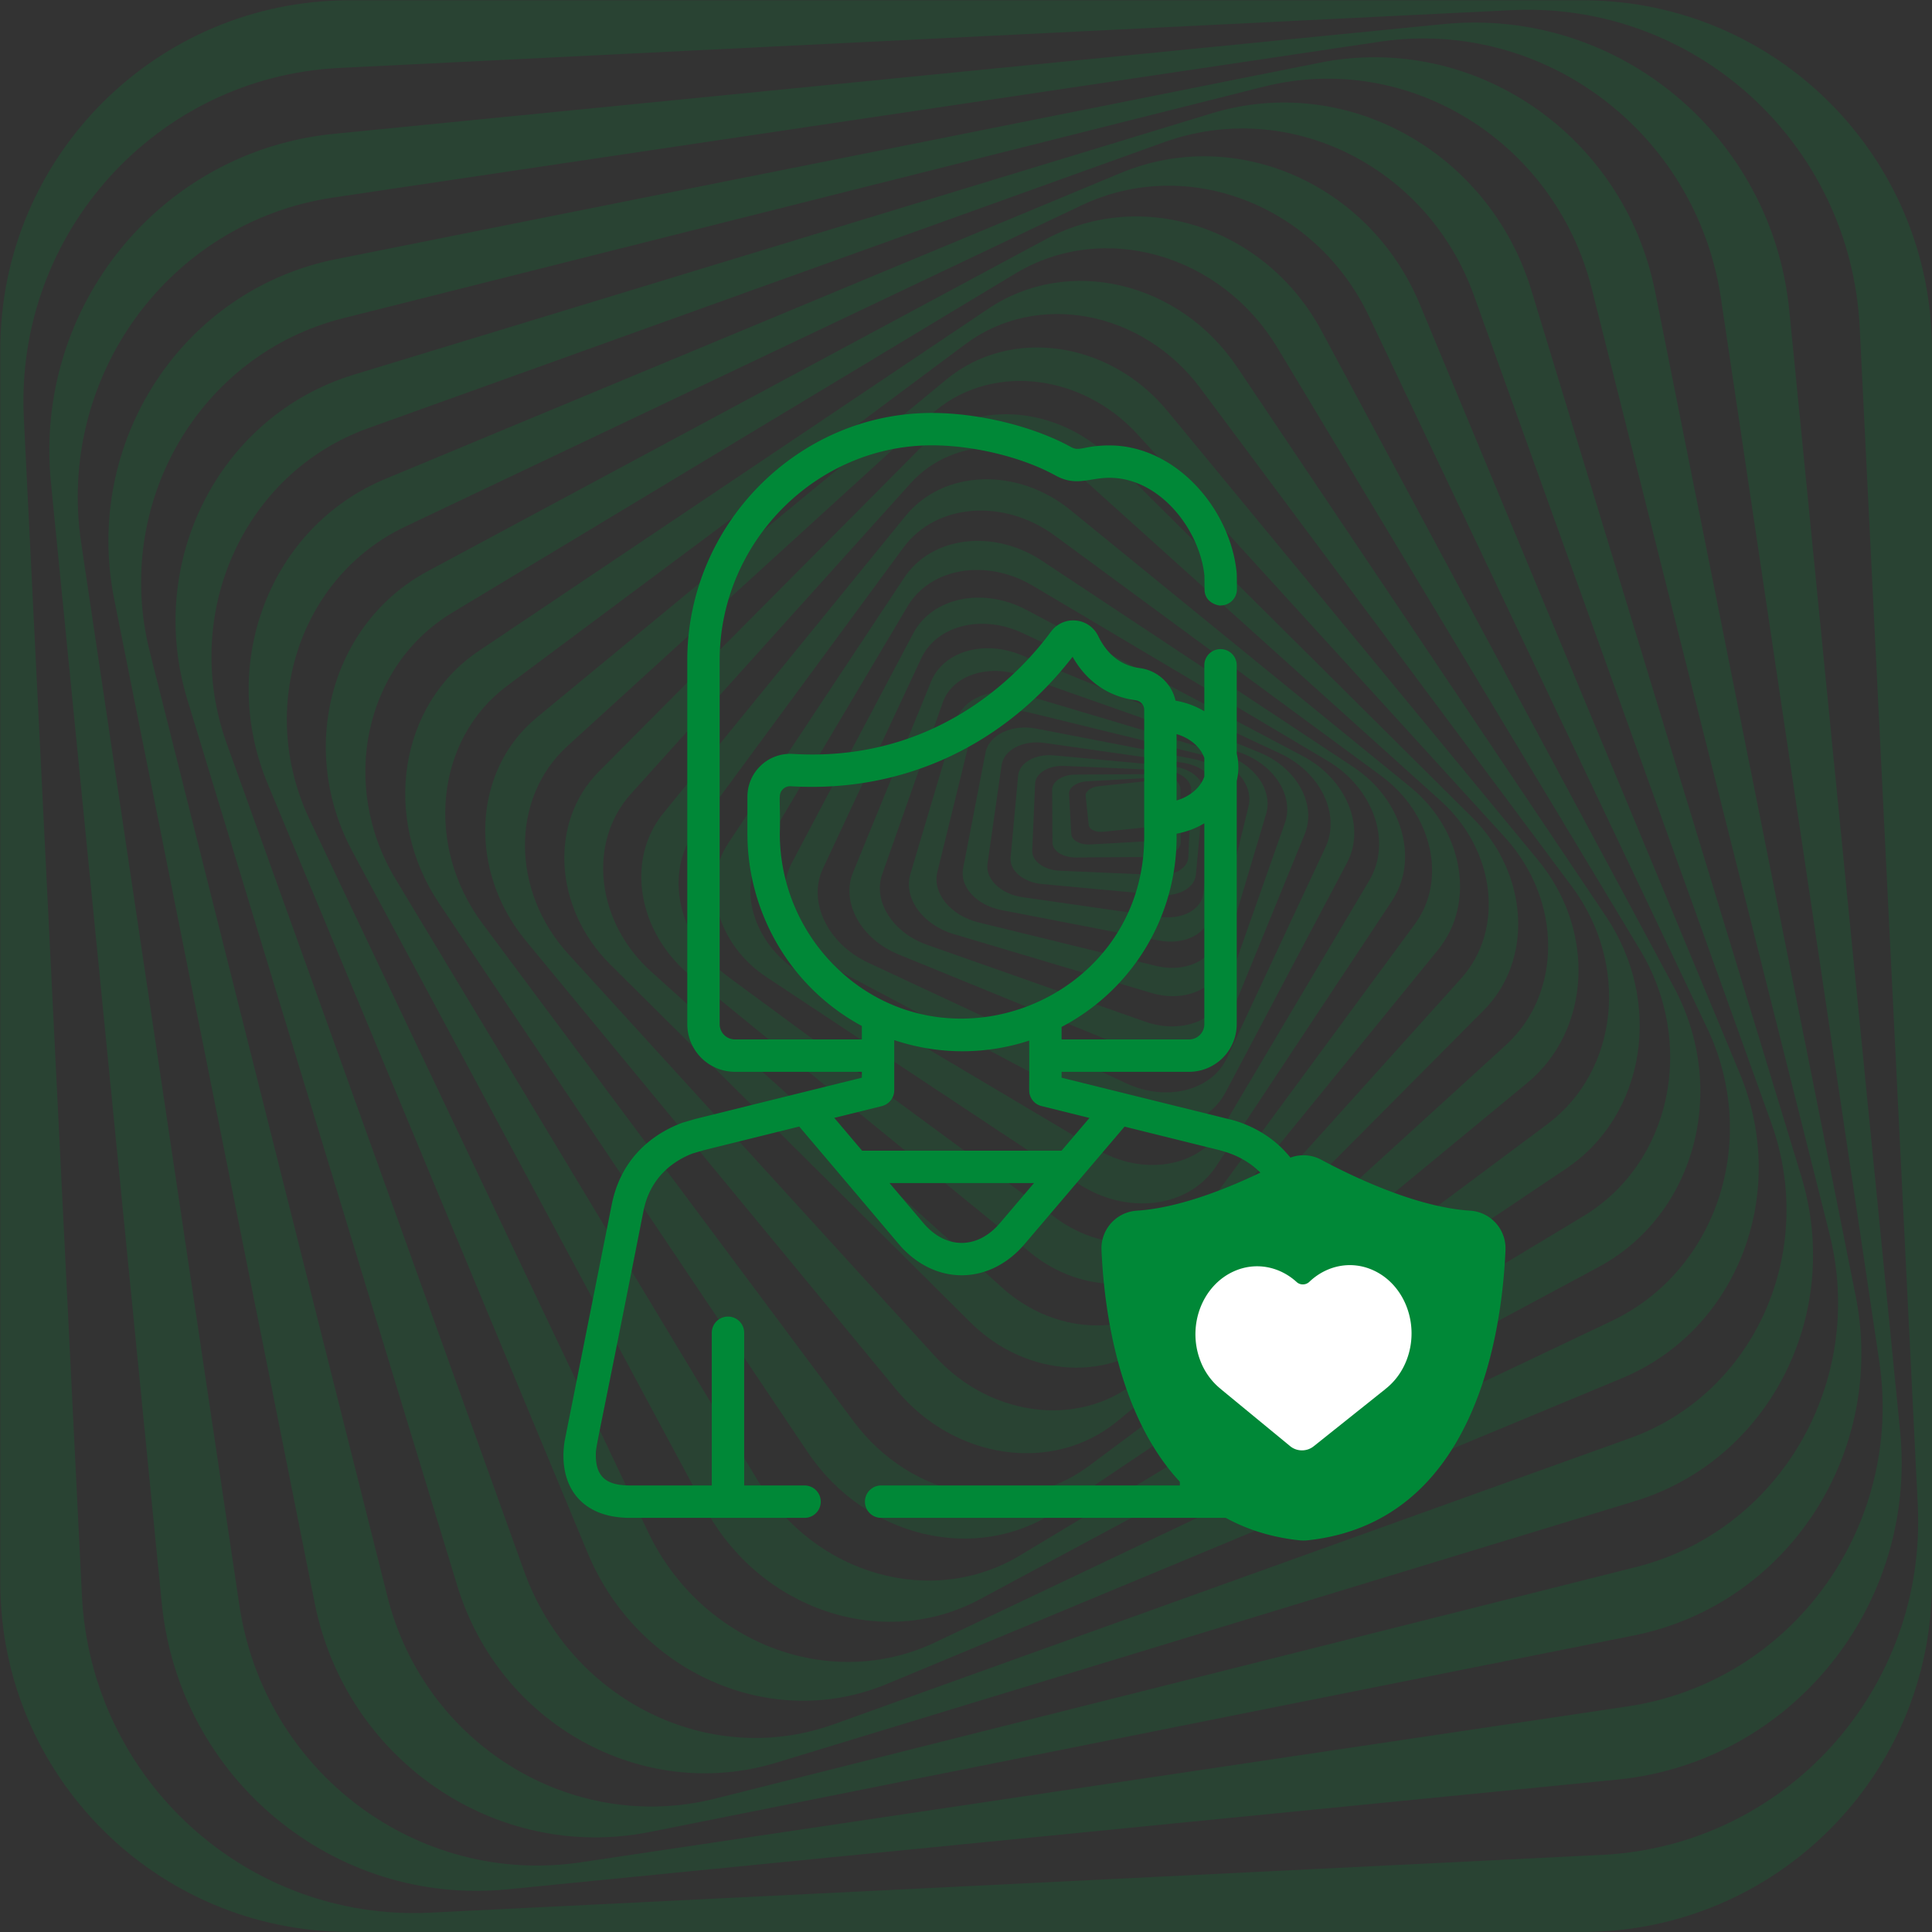 <?xml version="1.0" encoding="UTF-8" standalone="no"?>
<svg
   width="112.1"
   height="112.1"
   viewBox="254.983 4059.983 112.1 112.1"
   version="1.1"
   id="svg6225"
   sodipodi:docname="women.svg"
   inkscape:version="1.2.2 (b0a8486541, 2022-12-01)"
   xmlns:inkscape="http://www.inkscape.org/namespaces/inkscape"
   xmlns:sodipodi="http://sodipodi.sourceforge.net/DTD/sodipodi-0.dtd"
   xmlns="http://www.w3.org/2000/svg"
   xmlns:svg="http://www.w3.org/2000/svg">
  <rect x="254.983" y="4059.983" width="112.1" height="112.1" fill="#333333" stroke="none"/>
  <defs
     id="defs6229" />
  <sodipodi:namedview
     id="namedview6227"
     pagecolor="#ffffff"
     bordercolor="#000000"
     borderopacity="0.25"
     inkscape:showpageshadow="2"
     inkscape:pageopacity="0.0"
     inkscape:pagecheckerboard="0"
     inkscape:deskcolor="#d1d1d1"
     showgrid="false"
     inkscape:zoom="6.9759145"
     inkscape:cx="56.265025"
     inkscape:cy="56.049999"
     inkscape:window-width="1920"
     inkscape:window-height="1011"
     inkscape:window-x="0"
     inkscape:window-y="0"
     inkscape:window-maximized="1"
     inkscape:current-layer="svg6225" />
  <g
     data-name="Group 1154"
     id="g6223">
    <g
       data-name="Group 1152"
       id="g6213">
      <path
         d="M346.814 4060h-71.55c-11.192 0-20.264 9.072-20.264 20.264v71.55c0 11.191 9.072 20.264 20.264 20.264h71.55c11.192 0 20.264-9.073 20.264-20.264v-71.55c0-11.192-9.072-20.264-20.264-20.264Zm1.138 107.607-68.001 3.353c-10.638.525-19.689-7.714-20.215-18.402l-3.37-68.33c-.527-10.688 7.668-19.778 18.306-20.303l68.001-3.353c10.637-.524 19.688 7.714 20.215 18.403l3.37 68.33c.527 10.688-7.67 19.778-18.306 20.302Z"
         fill="#008837"
         fill-rule="evenodd"
         data-name="Path 2343"
         id="path6177"
         style="fill:#008837;fill-opacity:0.197" />
      <path
         d="m338.744 4061.38-64.392 6.368c-10.072.995-17.421 10.049-16.415 20.22l6.43 65.025c1.005 10.171 9.985 17.61 20.058 16.614l64.391-6.366c10.072-.997 17.422-10.05 16.416-20.221l-6.43-65.025c-1.005-10.173-9.986-17.61-20.058-16.614Zm10.675 97.614-60.74 9.045c-9.502 1.415-18.368-5.257-19.805-14.902l-9.182-61.66c-1.438-9.647 5.1-18.613 14.602-20.028l60.74-9.045c9.502-1.415 18.37 5.257 19.805 14.902l9.183 61.66c1.437 9.645-5.1 18.613-14.603 20.028Z"
         fill="#008837"
         fill-rule="evenodd"
         data-name="Path 2344"
         id="path6179"
         style="fill:#008837;fill-opacity:0.197" />
      <path
         d="m331.555 4063.622-57.076 11.398c-8.927 1.783-14.69 10.616-12.87 19.728l11.635 58.256c1.82 9.114 10.532 15.056 19.46 13.273l57.075-11.399c8.928-1.784 14.69-10.616 12.87-19.729l-11.634-58.256c-1.82-9.114-10.533-15.055-19.46-13.271Zm18.357 87.284-53.417 13.434c-8.355 2.102-16.878-3.147-19.034-11.725l-13.792-54.833c-2.156-8.578 2.868-17.234 11.224-19.335l53.415-13.435c8.355-2.102 16.877 3.148 19.035 11.726l13.792 54.832c2.157 8.578-2.868 17.234-11.223 19.336Z"
         fill="#008837"
         fill-rule="evenodd"
         data-name="Path 2345"
         id="path6181"
         style="fill:#008837;fill-opacity:0.197" />
      <path
         d="m325.301 4066.556-49.784 15.164c-7.787 2.372-12.114 10.814-9.664 18.856l15.66 51.41c2.45 8.042 10.748 12.637 18.535 10.266l49.783-15.165c7.787-2.371 12.114-10.814 9.665-18.856l-15.66-51.41c-2.45-8.041-10.748-12.638-18.535-10.265Zm24.255 76.875-46.197 16.6c-7.227 2.596-15.272-1.387-17.97-8.895l-17.25-48.007c-2.7-7.508.972-15.702 8.199-18.298l46.197-16.6c7.226-2.596 15.272 1.387 17.97 8.895l17.25 48.007c2.698 7.51-.972 15.702-8.199 18.298Z"
         fill="#008837"
         fill-rule="evenodd"
         data-name="Path 2346"
         id="path6183"
         style="fill:#008837;fill-opacity:0.197" />
      <path
         d="m320.013 4070.019-42.677 17.754c-6.676 2.777-9.732 10.69-6.828 17.671l18.57 44.64c2.906 6.983 10.672 10.392 17.348 7.615l42.678-17.754c6.675-2.778 9.732-10.69 6.827-17.673l-18.57-44.64c-2.906-6.981-10.672-10.39-17.348-7.613Zm28.476 66.614-39.239 18.641c-6.137 2.917-13.603.04-16.675-6.424l-19.632-41.326c-3.072-6.465-.585-14.068 5.552-16.985l39.24-18.642c6.137-2.915 13.602-.039 16.673 6.425l19.634 41.326c3.07 6.465.585 14.07-5.553 16.985Z"
         fill="#008837"
         fill-rule="evenodd"
         data-name="Path 2347"
         id="path6185"
         style="fill:#008837;fill-opacity:0.197" />
      <path
         d="m315.697 4073.848-35.897 19.277c-5.617 3.016-7.575 10.288-4.377 16.246l20.45 38.082c3.2 5.957 10.344 8.34 15.96 5.326l35.898-19.277c5.615-3.016 7.573-10.29 4.375-16.246l-20.45-38.082c-3.2-5.957-10.344-8.34-15.96-5.326Zm31.147 56.706-32.669 19.675c-5.11 3.078-11.92 1.146-15.21-4.317l-21.031-34.922c-3.29-5.462-1.814-12.386 3.296-15.463l32.669-19.675c5.11-3.078 11.92-1.144 15.21 4.319l21.03 34.92c3.29 5.462 1.816 12.386-3.295 15.463Z"
         fill="#008837"
         fill-rule="evenodd"
         data-name="Path 2348"
         id="path6187"
         style="fill:#008837;fill-opacity:0.197" />
      <path
         d="m312.337 4077.89-29.564 19.855c-4.625 3.104-5.661 9.661-2.316 14.645l21.393 31.855c3.347 4.984 9.808 6.507 14.433 3.4l29.564-19.852c4.625-3.106 5.66-9.663 2.314-14.646l-21.391-31.856c-3.347-4.983-9.808-6.505-14.433-3.4Zm32.418 47.328-26.595 19.827c-4.16 3.101-10.263 1.95-13.634-2.57l-21.546-28.9c-3.37-4.52-2.731-10.7 1.429-13.8l26.595-19.829c4.16-3.102 10.265-1.951 13.635 2.57l21.545 28.9c3.372 4.521 2.731 10.7-1.429 13.802Z"
         fill="#008837"
         fill-rule="evenodd"
         data-name="Path 2349"
         id="path6189"
         style="fill:#008837;fill-opacity:0.197" />
      <path
         d="m309.895 4082.002-23.77 19.615c-3.718 3.069-4.006 8.86-.641 12.938l21.507 26.063c3.364 4.077 9.106 4.895 12.824 1.827l23.77-19.616c3.719-3.068 4.005-8.86.641-12.937l-21.507-26.064c-3.365-4.077-9.106-4.894-12.824-1.826Zm32.458 38.623-21.1 19.235c-3.3 3.008-8.675 2.486-12.005-1.167l-21.291-23.355c-3.33-3.653-3.355-9.053-.055-12.063l21.1-19.234c3.3-3.008 8.675-2.486 12.005 1.168l21.291 23.354c3.33 3.653 3.355 9.054.055 12.062Z"
         fill="#008837"
         fill-rule="evenodd"
         data-name="Path 2350"
         id="path6191"
         style="fill:#008837;fill-opacity:0.197" />
      <path
         d="m308.316 4086.05-18.587 18.703c-2.908 2.924-2.614 7.931.657 11.183l20.911 20.782c3.27 3.25 8.28 3.513 11.188.589l18.586-18.703c2.908-2.926 2.613-7.933-.658-11.183l-20.91-20.782c-3.27-3.25-8.279-3.515-11.187-.589Zm31.44 30.712-16.24 18.037c-2.54 2.82-7.183 2.78-10.373-.09l-20.381-18.353c-3.189-2.87-3.715-7.485-1.174-10.307l16.24-18.035c2.54-2.822 7.185-2.782 10.373.088l20.383 18.353c3.188 2.87 3.713 7.485 1.172 10.307Z"
         fill="#008837"
         fill-rule="evenodd"
         data-name="Path 2351"
         id="path6193"
         style="fill:#008837;fill-opacity:0.197" />
      <path
         d="m307.528 4089.917-14.06 17.256c-2.2 2.698-1.483 6.925 1.602 9.44l19.723 16.071c3.085 2.513 7.37 2.363 9.569-.335l14.061-17.256c2.2-2.7 1.482-6.924-1.603-9.439l-19.723-16.072c-3.085-2.513-7.369-2.363-9.57.335Zm29.555 23.677-12.053 16.375c-1.885 2.561-5.816 2.87-8.78.69l-18.944-13.945c-2.964-2.181-3.838-6.026-1.953-8.587l12.052-16.376c1.886-2.56 5.816-2.87 8.78-.689l18.945 13.945c2.964 2.18 3.838 6.025 1.953 8.587Z"
         fill="#008837"
         fill-rule="evenodd"
         data-name="Path 2352"
         id="path6195"
         style="fill:#008837;fill-opacity:0.197" />
      <path
         d="m307.447 4093.504-10.214 15.415c-1.599 2.412-.602 5.884 2.224 7.757l18.066 11.97c2.826 1.873 6.413 1.436 8.01-.974l10.214-15.415c1.599-2.412.602-5.884-2.224-7.757l-18.066-11.97c-2.826-1.874-6.413-1.438-8.01.974Zm26.983 17.571-8.546 14.39c-1.337 2.251-4.589 2.788-7.264 1.2l-17.102-10.157c-2.675-1.59-3.76-4.702-2.423-6.953l8.546-14.39c1.337-2.25 4.589-2.787 7.265-1.199l17.101 10.157c2.675 1.588 3.76 4.7 2.423 6.952Z"
         fill="#008837"
         fill-rule="evenodd"
         data-name="Path 2353"
         id="path6197"
         style="fill:#008837;fill-opacity:0.197" />
      <path
         d="m307.975 4096.727-7.046 13.318c-1.102 2.083.042 4.849 2.555 6.179l16.065 8.5c2.513 1.329 5.445.718 6.546-1.364l7.047-13.32c1.102-2.083-.042-4.848-2.555-6.179l-16.065-8.5c-2.514-1.328-5.444-.717-6.547 1.366Zm23.915 12.42-5.71 12.213c-.894 1.911-3.517 2.572-5.858 1.476l-14.972-7c-2.343-1.096-3.518-3.532-2.624-5.442l5.71-12.213c.894-1.911 3.516-2.572 5.858-1.477l14.973 7.001c2.341 1.094 3.516 3.53 2.623 5.442Z"
         fill="#008837"
         fill-rule="evenodd"
         data-name="Path 2354"
         id="path6199"
         style="fill:#008837;fill-opacity:0.197" />
      <path
         d="m309.01 4099.522-4.535 11.092c-.708 1.734.47 3.859 2.635 4.744l13.837 5.657c2.164.884 4.495.195 5.204-1.54l4.534-11.093c.71-1.735-.47-3.859-2.635-4.743l-13.836-5.657c-2.165-.885-4.495-.196-5.203 1.54Zm17.932 4.127c1.981.7 3.143 2.53 2.593 4.09l-3.513 9.969c-.55 1.558-2.602 2.256-4.584 1.558l-12.674-4.466c-1.981-.698-3.143-2.529-2.594-4.088l3.514-9.97c.549-1.56 2.602-2.256 4.584-1.558l12.674 4.465Z"
         fill="#008837"
         fill-rule="evenodd"
         data-name="Path 2355"
         id="path6201"
         style="fill:#008837;fill-opacity:0.197" />
      <path
         d="m310.442 4101.842-2.638 8.858c-.413 1.385.71 2.943 2.508 3.479l11.494 3.423c1.798.536 3.59-.153 4.002-1.54l2.64-8.856c.411-1.386-.712-2.943-2.51-3.479l-11.493-3.424c-1.797-.535-3.59.154-4.003 1.539Zm4.29-.51 10.313 2.525c1.613.395 2.678 1.7 2.381 2.916l-1.903 7.77c-.299 1.216-1.848 1.882-3.46 1.486l-10.311-2.527c-1.613-.394-2.68-1.7-2.382-2.915l1.904-7.77c.298-1.216 1.846-1.88 3.459-1.486Z"
         fill="#008837"
         fill-rule="evenodd"
         data-name="Path 2356"
         id="path6203"
         style="fill:#008837;fill-opacity:0.197" />
      <path
         d="m313.085 4112.787 9.138 1.767c1.429.276 2.753-.352 2.956-1.403l1.299-6.72c.203-1.05-.791-2.127-2.22-2.403l-9.14-1.767c-1.429-.276-2.753.352-2.956 1.404l-1.299 6.718c-.203 1.052.791 2.128 2.222 2.404Zm.011-8.402c.128-.892 1.243-1.473 2.493-1.295l7.986 1.139c1.25.178 2.157 1.047 2.03 1.941l-.814 5.714c-.128.894-1.245 1.474-2.493 1.297l-7.986-1.14c-1.25-.178-2.159-1.047-2.031-1.942l.815-5.714Z"
         fill="#008837"
         fill-rule="evenodd"
         data-name="Path 2357"
         id="path6205"
         style="fill:#008837;fill-opacity:0.197" />
      <path
         d="m315.437 4111.277 6.865.636c1.074.099 2-.424 2.069-1.17l.442-4.765c.069-.746-.746-1.43-1.82-1.53l-6.864-.636c-1.073-.1-2 .425-2.069 1.17l-.441 4.766c-.07.745.745 1.429 1.818 1.53Zm-.394-5.824c.026-.607.78-1.068 1.686-1.029l5.782.25c.904.04 1.616.563 1.59 1.17l-.168 3.883c-.026.607-.78 1.067-1.684 1.028l-5.784-.25c-.904-.038-1.615-.562-1.59-1.17l.168-3.882Z"
         fill="#008837"
         fill-rule="evenodd"
         data-name="Path 2358"
         id="path6207"
         style="fill:#008837;fill-opacity:0.197" />
      <path
         d="m317.4 4109.737 4.751-.03c.743-.004 1.342-.397 1.34-.878l-.019-3.07c-.004-.48-.608-.866-1.351-.86l-4.75.028c-.743.004-1.343.397-1.34.878l.019 3.07c.002.48.607.866 1.35.862Zm.644-4.418 3.775-.21c.59-.032 1.085.238 1.106.604l.129 2.336c.02.366-.442.689-1.032.721l-3.774.21c-.59.033-1.086-.237-1.106-.602l-.13-2.338c-.02-.365.442-.688 1.032-.72Z"
         fill="#008837"
         fill-rule="evenodd"
         data-name="Path 2359"
         id="path6209"
         style="fill:#008837;fill-opacity:0.197" />
      <path
         d="m319.014 4108.244 2.862-.3c.447-.048.788-.3.76-.564l-.178-1.687c-.027-.264-.413-.44-.86-.393l-2.862.3c-.448.048-.788.3-.76.563l.177 1.689c.028.264.413.44.86.392Z"
         fill="#008837"
         fill-rule="evenodd"
         data-name="Path 2360"
         id="path6211"
         style="fill:#008837;fill-opacity:0.197" />
    </g>
    <path
       d="M331.091 4129.874c-.844-4.233-4.815-4.954-4.828-4.959-.043-.013.365.089-9.684-2.4v-.342h7.397a2.768 2.768 0 0 0 2.765-2.766V4105.3a3.441 3.441 0 0 0 0-1.596v-5.149a.94.94 0 0 0-1.879 0v2.696a4.886 4.886 0 0 0-1.671-.614 2.453 2.453 0 0 0-2.065-1.888c-1.075-.14-1.89-.767-2.421-1.861a1.6 1.6 0 0 0-1.303-.9 1.595 1.595 0 0 0-1.44.648c-1.616 2.198-6.105 7.127-13.854 7.125-.59 0-.99-.027-1.13-.034a2.484 2.484 0 0 0-2.627 2.48v2.157c0 3.45 1.43 6.795 3.925 9.175a12.58 12.58 0 0 0 2.714 1.974v.78h-7.364a.888.888 0 0 1-.887-.886v-21.105c0-6.842 5.579-12.48 12.318-12.48h.066c2.414.014 5.2.7 7.1 1.748 1.204.664 1.948.136 3.137.136 2.902 0 5.227 2.984 5.506 5.668.001.039.005.197.007.798 0 .907 1.024.978.939.94a.94.94 0 0 0 .94-.94c-.002-.168 0-.822-.015-.973-.378-3.736-3.565-7.371-7.377-7.371-1.489 0-1.72.376-2.229.096-2.153-1.188-5.293-1.965-8-1.98-7.795-.05-14.27 6.446-14.27 14.358v21.105a2.768 2.768 0 0 0 2.765 2.765h7.364v.341l-9.646 2.39-.038.011-.705.207c-.02.007-.042.013-.062.021-1.258.47-3.458 1.708-4.061 4.73-2.859 14.36-2.739 13.747-2.745 13.797-.346 2.436.874 4.384 3.806 4.384h10.157a.94.94 0 0 0 0-1.879h-3.534v-8.86a.939.939 0 0 0-1.879 0v8.86h-4.744c-1.246 0-1.972-.401-1.984-1.712-.005-.64-.03-.017 2.765-14.222.42-2.106 1.95-2.986 2.845-3.327l.652-.192 5.54-1.373c6.162 7.26 5.797 6.875 6.153 7.223 2.057 2.005 4.99 1.864 6.923-.404l5.8-6.814 5.518 1.368c.16.073 2.906.557 3.498 3.52 2.771 14.082 2.77 13.579 2.764 14.22-.01 1.283-.704 1.713-1.984 1.713h-4.71v-8.86a.939.939 0 0 0-1.878 0v8.86h-17.362a.94.94 0 0 0 0 1.879h23.95c2.32 0 3.841-1.277 3.863-3.577.008-1.074-.056-.561-2.8-14.603Zm-7.115-9.58h-7.397v-.726a12.433 12.433 0 0 0 6.673-11.039v-.173a4.87 4.87 0 0 0 1.61-.602v11.654a.887.887 0 0 1-.886.886Zm.886-16.33v1.076c-.221.639-.826 1.156-1.61 1.39v-3.853c.784.233 1.389.749 1.61 1.387Zm-24.633 4.401c.056-2.044-.135-2.291.19-2.599a.596.596 0 0 1 .447-.163c6.735.405 12.527-2.555 16.351-7.512 1.03 1.811 2.543 2.375 3.665 2.522.28.037.491.277.491.557v7.36c0 9.345-11.187 13.962-17.8 7.651a10.849 10.849 0 0 1-3.344-7.816Zm8.327 22.577-1.96-2.314h8.382l-1.976 2.322c-1.309 1.537-3.14 1.533-4.446-.008Zm8.021-4.191h-11.571l-1.615-1.906 2.764-.685a.948.948 0 0 0 .714-.92v-2.907c2.583.863 5.313.852 7.831.028.018 3.001-.04 2.932.053 3.198a.934.934 0 0 0 .661.6l2.782.691-1.619 1.9Z"
       fill="#008837"
       fill-rule="evenodd"
       data-name="Path 2361"
       id="path6215" />
    <g
       data-name="Group 1153"
       id="g6221">
      <path
         d="M330.352 4149.353c-9.658-1.052-11.24-11.889-11.457-16.836a2.189 2.189 0 0 1 2.05-2.287c3.138-.198 6.868-2.004 8.639-2.955a2.176 2.176 0 0 1 2.062 0c1.77.95 5.5 2.757 8.64 2.955a2.19 2.19 0 0 1 2.05 2.286c-.215 4.947-1.793 15.785-11.459 16.837a2.525 2.525 0 0 1-.525 0Z"
         fill="#008837"
         fill-rule="evenodd"
         data-name="Path 2362"
         id="path6217" />
      <path
         d="m335.346 4140.598-.002-.002c.538-.413.983-.99 1.257-1.705.771-2.013-.081-4.336-1.904-5.188-1.3-.609-2.743-.301-3.744.657-.2.191-.528.2-.732.013-.983-.9-2.37-1.193-3.636-.628-1.835.818-2.72 3.116-1.976 5.134a3.87 3.87 0 0 0 1.233 1.719h-.004l4.005 3.297c.388.32.964.323 1.358.01l4.145-3.307Zm0 0"
         fill="#fff"
         fill-rule="evenodd"
         data-name="Path 2363"
         id="path6219" />
    </g>
  </g>
</svg>
